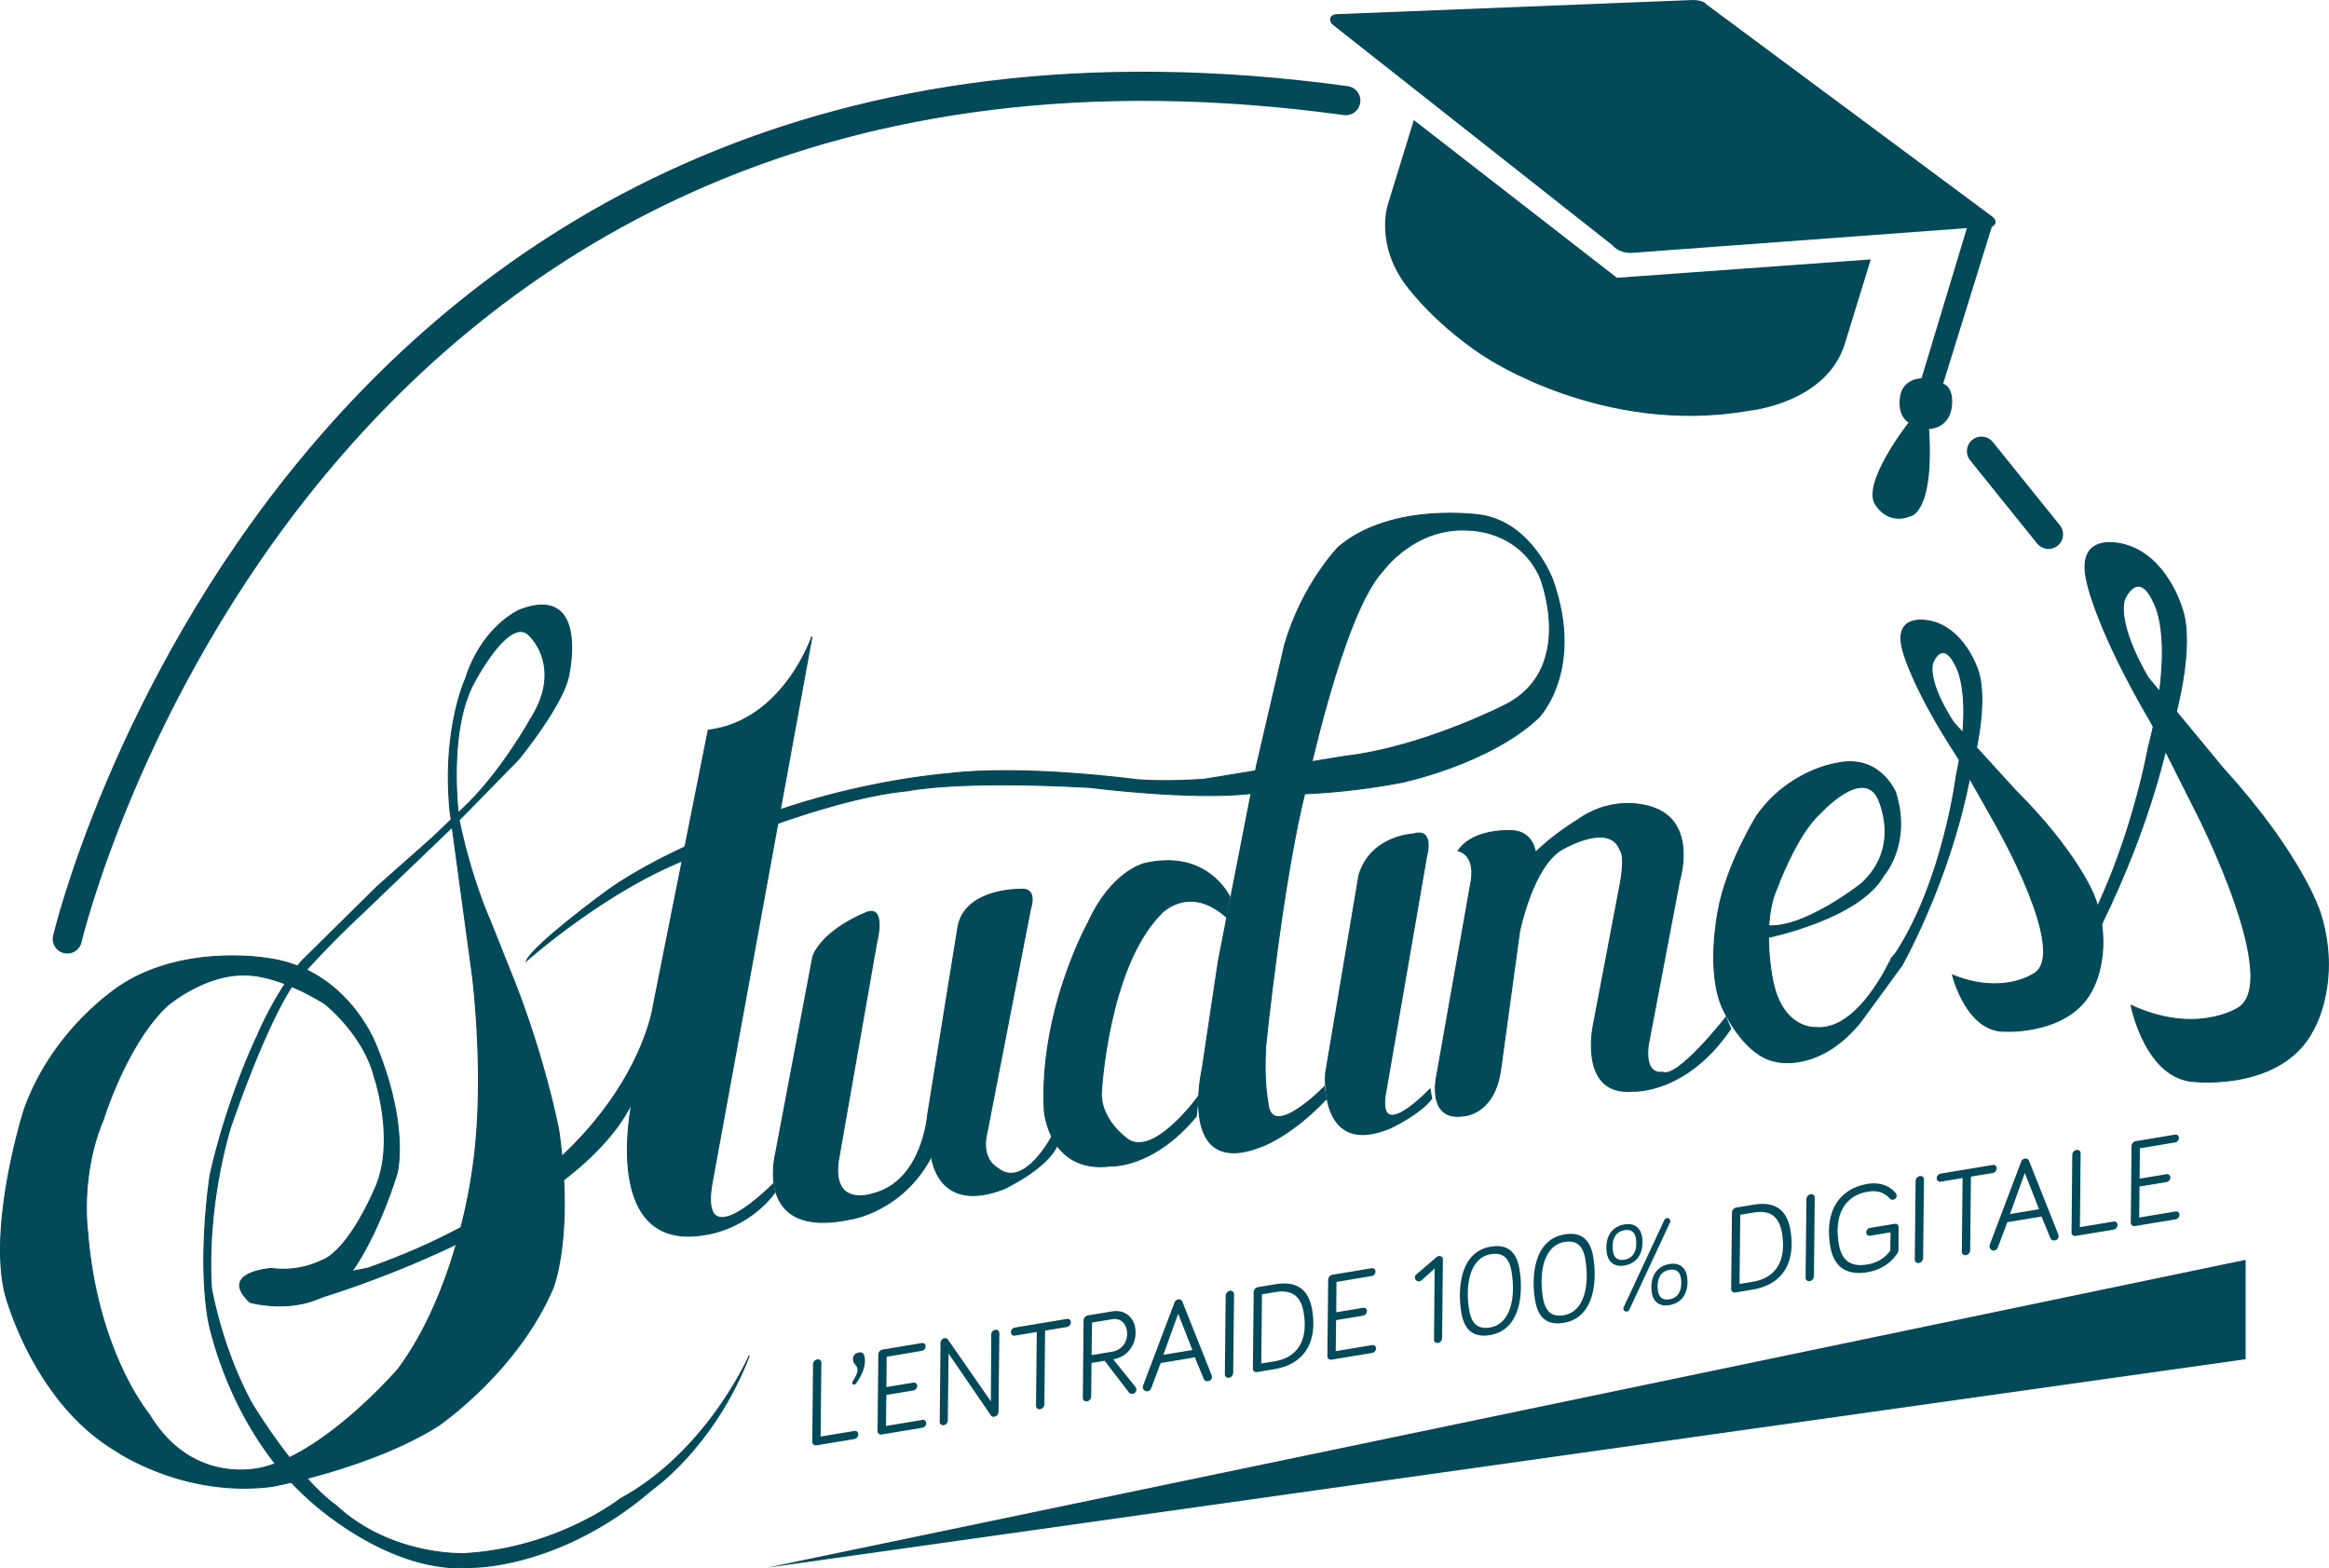 <svg xmlns="http://www.w3.org/2000/svg" viewBox="0 0 2155.99 1451.77"><defs><style>.a,.b{fill:#024959;}.a,.c{stroke:#024959;stroke-miterlimit:10;}.c{fill:none;stroke-linecap:round;stroke-width:27px;}</style></defs><title>Logo_bleu</title><path class="a" d="M296.56,1266.31s62.2,17.74,94.39-28.68c0,0,22.43-29.25,41.73-90.43,0,0,11.78-43.2-19.45-119,0,0-26.26-71.06-101.73-80.35,0,0-75.36-12.81-133.43,24.59,0,0-63.41,39-90.6,116,0,0-33.16,104.49-17.63,169.63,0,0,25.27,99.13,101.87,145.23,0,0,63,44.12,145.7,33.4,0,0,90.73-16.92,152.77-55.66,0,0,73.52-49.69,106.82-127.69,0,0,19.51-47.15,5.45-146,0,0-11.47-61.61-40.44-136.42L518.43,911.9s-17.54-39-28.46-93c0,0-11.06-80.52,14.22-126.51,0,0,33.48-64.08,51.64-42.63,0,0,31.26,29.08.09,77.43,0,0-26.41,47.58-59.57,79.51l-30.77,29.44-51.2,45.35-70.29,69.39s-22.27,26-41,69.49c0,0-26.66,54.59-43.31,127.78,0,0-12,75.92-1.67,134.93,0,0,18,97.53,90.94,163.76,0,0,74.6,72.23,154.32,64.79,0,0,81.73.6,166.07-72.49,0,0,57.07-39.33,89.37-123.44,0,0-38.54,88.62-119.28,132.51,0,0-58.11,45.78-143.82,50.71,0,0-67.82,3.41-119.62-44.64,0,0-31.18-20-76.46-92.16,0,0-25.79-42.54-38.6-108.12,0,0-6.44-65.63,17-147.9,0,0,30.74-92,57.82-132.94,0,0,28.74-33.31,63.26-65.46l85.05-81.57,61-62.3s43.64-53.17,46.9-80.22c0,0,17.92-82.47-45.78-58.1,0,0-34.57,14.71-50.24,64,0,0-21.65,46.8-14.2,122.33l6.86,50.51L502.53,964s13,101.13-.59,184.29c0,0-13.92,106.93-68.27,180,0,0-65,75.42-124,90.73,0,0-65.16,19.72-106.37-48.9,0,0-48.49-57.66-57.08-170,0,0-7.08-51.87,14.59-102.85,0,0,21.39-69.78,58.86-105.2,0,0,38-33,79.11-28.28,0,0,25.51.75,66.88,26,0,0,36.18,28.28,46.24,68.49,0,0,18.84,55.53,2.18,98.72,0,0-24.76,62-52.53,71.38a82.1,82.1,0,0,1-45,6.65S266.87,1238.37,296.56,1266.31Z" transform="translate(-65.2 -60.87)"/><path class="a" d="M362.65,1261.68s233.13-69.16,287.58-179.9c0,0-30,141,70.07,121.46,0,0,36.84-5,62.07-38.42l-1.33-8.16s-68.12,69.73-57,.95L816.83,650s-26.28,78.24-96,86.84l-50.6,253.8s-19.46,158-264.55,244.11L391,1237.63Z" transform="translate(-65.2 -60.87)"/><path class="a" d="M817.74,946l-34.43,182.15s-21.08,80.19,68.63,61.34c0,0,48.48-6.52,75.58-58.39,0,0,4.7,54.35,67,30.21,0,0,39.56-18.33,49.25-40.14l-4.84-8.28s-26.08,49.61-50.35,29.16c0,0-13.68-6.84-10.78-27.55L1019.15,902s7.2-20-9.9-17.92c0,0-50.37-.84-57.16,34.46L924,1092.62s-4.61,61.45-50.15,73.08c0,0-38.2,13.91-32.74-29.54l35.4-201.84s10.41-38.76-11.52-27.81C865,906.51,827.67,921.38,817.74,946Z" transform="translate(-65.2 -60.87)"/><path class="a" d="M1200.42,909.66l3.29-18.33s-20.49-45.32-79.88-30.9c0,0-30.17,7.54-51.29,54.42,0,0-45.34,81.19-40.62,174.09,0,0,4.31,58.43,61.22,51.22,0,0,39.13,2.5,79.36-45.93l2.18-18.67s-43.92,61.07-68.13,37.82c0,0-22.61-16.72-21.86-40.91,0,0,6.06-116.64,55.55-166.06C1140.24,906.41,1165.54,878.73,1200.42,909.66Z" transform="translate(-65.2 -60.87)"/><path class="a" d="M1292.85,1078.23,1291,1067s-49.74,51-52.09,14.27c0,0-3.93-17.67-2.13-51.46,0,0,15.75-155.54,37.53-240,0,0,33.68-161.1,71.16-200.71,0,0,29.57-41.11,79.7-37.44,0,0,46-.54,65.75,43.67,0,0,34.14,85.13-33,118.42,0,0-76,38.93-147.88,47.19L1179.6,782.24s-33.06,2.61-62,.37c0,0-104.9-14.26-175.34-5.54,0,0-77.9,5.75-164.26,36.61,0,0-90.87,28.8-151.46,72.19,0,0-67.31,49.22-73.91,64.33,0,0,75.44-67.44,153.82-96.23,0,0,118.92-53.61,199.31-61.17,0,0,43.73-9.94,168.34-3.09,0,0,92.68,12.07,148.85,5.68,0,0,58.73,5.06,139.27-10.19,0,0,81-16.73,127-59.82,0,0,43.16-43.33,13.32-127.76,0,0-19-52-65.58-59.76,0,0-82.37-13.05-132.66,29.35,0,0-34.07,34.87-50,91.2l-25.83,111L1193.1,950.27l-15,100.14s-23.19,101.47,53.65,72.17C1231.72,1122.58,1259.54,1113.5,1292.85,1078.23Z" transform="translate(-65.2 -60.87)"/><path class="a" d="M1323.2,871.11l-30.81,182.95s-7.21,79.69,60.6,50.63c0,0,26.56-12.55,37.47-26.89L1389,1069s-47.59,50.33-41.57,6.09l38.41-221.87s7.55-26.35-12.39-20.3C1373.47,832.89,1334,834.46,1323.2,871.11Z" transform="translate(-65.2 -60.87)"/><path class="a" d="M1415.08,848.42s15.73,2.31,12.14,27.32l-32.28,182.49s-8.67,40.86,25.33,35.47c0,0,28.44-1,34.12-43.09l17.5-127.75s12-59.17,38.62-75.38c0,0,44.46-26.8,54.45.17,0,0,5.53,4-.56,35L1540,1010.81s-13.2,64.39,36.33,60.07c0,0,49.39,3.37,91-57.85l-4.49-10.43s-45,57.59-58.69,50.75c0,0-16.77,4.14-13.16-25.06l28.89-151.94s17-53.71-24.34-67.88c0,0-34.37-13.92-70,11.43,0,0-22.23,13.4-39,30.1,0,0-1.75-19.24-21.44-20.21C1465.06,829.79,1429.07,827.29,1415.08,848.42Z" transform="translate(-65.2 -60.87)"/><path class="a" d="M1702.36,928.46s84.39-17.28,106.47-57.17c0,0,26-28.67,11.23-76.48,0,0-14.37-36.73-55.38-27.24,0,0-43.61,6.43-73.06,48.22,0,0-28.22,45.08-35.83,88.19,0,0-11.72,56.33,4.36,90.68,0,0,18.88,43,48.41,48.61,0,0,40.26,11.56,79.13-36.65l38.2-52.29-10.06-6S1785.73,1016,1746,1012c0,0-32.38,2.5-40.6-47.79,0,0-9.46-49.38,4.33-80.24,0,0,18.28-50.43,40.19-70.06,0,0,38.39-42.56,53.36-15,0,0,23.25,45-14.86,79.87,0,0-56.22,44.49-90,38.63Z" transform="translate(-65.2 -60.87)"/><path class="a" d="M1825.89,954.33s42.24-74.58,61.32-167l7.24-32.58s11.36-50,.92-75.5c0,0-12.23-36.38-42.66-43.27,0,0-37.89-9.85-25.11,29.92,0,0,9,33.43,49.84,95.82l35.35,62.6s68.33,119.3,35.11,138c0,0-28.82,20.06-75.17,1.12,0,0,12.85,53.07,49,52,0,0,61.23,3.22,81.3-40.52,0,0,19.28-35.72.85-84.45,0,0-14.95-40.23-73.29-98.38l-57-62.55s-23.88-35.17-19.41-54.74c0,0,9-24.5,22.06,3.37,0,0,15.66,26.75-.09,101.18,0,0-12.19,96.18-55.65,163.29l-4.66,5.64Z" transform="translate(-65.2 -60.87)"/><path class="a" d="M1977.84,976.81s59.45-94.2,90-213L2079.2,722s17.85-64.21,5.87-98c0,0-13.61-48-52.69-58.81,0,0-48.58-15.14-34.45,37.28,0,0,9.55,43.95,58.77,127.47l42,83.46s81.32,159.11,37,181.31c0,0-38.66,24.25-97.66-3.21,0,0,13.41,69.7,60.35,70.58,0,0,79.28,8,108-47.56,0,0,27.24-45.17,6.34-109.58,0,0-16.91-53.15-89-132.25L2053.68,688s-28.83-47.13-21.81-72.26c0,0,13.22-31.24,28.43,5.75,0,0,18.67,35.69-6.39,131.34,0,0-21.78,124.11-82.36,208.53l-6.39,7Z" transform="translate(-65.2 -60.87)"/><path class="b" d="M856.11,1385.43a3,3,0,0,1,3.57,2.55,4.54,4.54,0,0,1-3.72,4.94l-35,5.81a3.18,3.18,0,0,1-3.81-3.33l.68-71.58a4.7,4.7,0,0,1,3.9-4.61,3.13,3.13,0,0,1,3.82,3.33l-.69,68.08Z" transform="translate(-65.2 -60.87)"/><path class="b" d="M857.65,1341.46a2.18,2.18,0,0,1-1.45,1,1.71,1.71,0,0,1-2.08-1.28,2,2,0,0,1,.34-1.46c3.2-5.31,5-8.64,4.41-12-.53-3.18-3.35-4-3.91-7.4-.7-4.19,1.42-6.88,5.39-7.54,2.84-.47,4.67.74,5.29,4.49C866.89,1324.76,863.37,1333.74,857.65,1341.46Z" transform="translate(-65.2 -60.87)"/><path class="b" d="M881.36,1388.69a3.18,3.18,0,0,1-3.81-3.33l.72-70.65a4.79,4.79,0,0,1,3.9-4.61l36.41-6.06a3,3,0,0,1,3.46,2.57,4.28,4.28,0,0,1-3.54,4.67L886,1316.7l-.22,28.13,25-4.15a3,3,0,0,1,3.46,2.57,4.37,4.37,0,0,1-3.54,4.67l-25,4.15-.35,28.74,33.81-5.62a3,3,0,0,1,3.46,2.57,4.29,4.29,0,0,1-3.54,4.67Z" transform="translate(-65.2 -60.87)"/><path class="b" d="M990.3,1295l-.75,72.64a4.79,4.79,0,0,1-3.9,4.61,3,3,0,0,1-3.1-1.11l-39.26-57.36-.69,61.78a4.48,4.48,0,0,1-3.8,4.48,3.06,3.06,0,0,1-3.68-3.23l.72-72.75a4.34,4.34,0,0,1,3.58-4.44,3.23,3.23,0,0,1,3.36,1.3L982.46,1358l.35-61.73a4.57,4.57,0,0,1,3.8-4.48A3.12,3.12,0,0,1,990.3,1295Z" transform="translate(-65.2 -60.87)"/><path class="b" d="M1004.64,1297.19a3,3,0,0,1-3.57-2.55,4.42,4.42,0,0,1,3.61-4.92l48.22-8a3,3,0,0,1,3.57,2.55,4.41,4.41,0,0,1-3.61,4.91l-20.2,3.36-.68,68.09a4.79,4.79,0,0,1-3.9,4.61,3.19,3.19,0,0,1-3.82-3.33l.69-68.08Z" transform="translate(-65.2 -60.87)"/><path class="b" d="M1075.31,1353.41a4.7,4.7,0,0,1-3.9,4.61,3.24,3.24,0,0,1-3.82-3.33l.69-71.58a4.79,4.79,0,0,1,3.9-4.61l22.58-3.75c11.23-1.87,19.58,4.9,21.3,15.22,2.19,13.16-5.7,26.72-20.34,29.15l20.43,25.4a4.33,4.33,0,0,1,.91,2,3.92,3.92,0,0,1-6.81,3.23l-22.47-29.26-12.14,2Zm.41-38.19,19-3.15c10.09-1.68,15.14-10.57,13.6-19.87-1.17-7-6.45-11.4-13.59-10.21l-18.61,3.09Z" transform="translate(-65.2 -60.87)"/><path class="b" d="M1139.66,1322.54l-8.58,22.76c-.55,1.61-1.47,3-3.4,3.37a3.88,3.88,0,0,1-4.5-3.22,4.59,4.59,0,0,1,.3-2.38l28.85-76.15a4.51,4.51,0,0,1,3.53-3.27,3.42,3.42,0,0,1,3.84,2l26.84,67.47a10.92,10.92,0,0,1,.49,1.55,3.83,3.83,0,0,1-3.42,4.65,3.58,3.58,0,0,1-4.07-2l-8.23-20.08Zm16.2-45.6-13.74,38,26.88-4.47Z" transform="translate(-65.2 -60.87)"/><path class="b" d="M1206.79,1331.55a4.81,4.81,0,0,1-3.9,4.61,3.18,3.18,0,0,1-3.82-3.33l.77-72.53a4.8,4.8,0,0,1,3.89-4.61,3.18,3.18,0,0,1,3.82,3.33Z" transform="translate(-65.2 -60.87)"/><path class="b" d="M1245.63,1249.66c18.38-3.06,30.84,3.15,34.25,23.68,5.17,31.08-8.28,50.46-35.05,54.91l-16,2.66a3.19,3.19,0,0,1-3.82-3.33l.73-70.65a4.77,4.77,0,0,1,3.89-4.61ZM1232.77,1323l12.14-2c20.87-3.47,31.52-18.65,27.12-45.08-2.79-16.79-12.3-21.39-26.48-19l-12.14,2Z" transform="translate(-65.2 -60.87)"/><path class="b" d="M1297.8,1319.44a3.19,3.19,0,0,1-3.82-3.33l.73-70.65a4.79,4.79,0,0,1,3.89-4.61l36.42-6.06a3,3,0,0,1,3.46,2.57,4.28,4.28,0,0,1-3.54,4.67l-32.56,5.42-.21,28.13,24.95-4.15a3,3,0,0,1,3.46,2.57,4.36,4.36,0,0,1-3.53,4.67l-25,4.15-.35,28.74,33.8-5.62a3,3,0,0,1,3.46,2.57,4.28,4.28,0,0,1-3.53,4.67Z" transform="translate(-65.2 -60.87)"/><path class="b" d="M1381.18,1246a3.5,3.5,0,0,1-2,.91,3.58,3.58,0,0,1-4.1-2.93,3.69,3.69,0,0,1,1.29-3.48l18.36-15.76a4.64,4.64,0,0,1,2.37-1.21,3.19,3.19,0,0,1,3.8,3.21l-.73,72.76a4.69,4.69,0,0,1-3.8,4.48,3.07,3.07,0,0,1-3.69-3.24l.61-65.74Z" transform="translate(-65.2 -60.87)"/><path class="b" d="M1417.94,1275.68c-3.58-21.56-1.4-56.08,27.31-60.85,15.08-2.51,23.78,4.21,26.57,21,3.59,21.55,1.4,56.07-27.3,60.85C1429.43,1299.19,1420.73,1292.47,1417.94,1275.68Zm46.54-37.7c-2.18-13.16-8.46-18-19.24-16.16-19.06,3.17-24,27.54-20,51.71,2.19,13.16,8.46,17.94,19.24,16.15C1463.58,1286.51,1468.5,1262.14,1464.48,1238Z" transform="translate(-65.2 -60.87)"/><path class="b" d="M1486.23,1264.32c-3.58-21.55-1.4-56.07,27.31-60.85,15.08-2.51,23.78,4.21,26.57,21,3.59,21.55,1.4,56.08-27.3,60.85C1497.72,1287.83,1489,1281.11,1486.23,1264.32Zm46.55-37.7c-2.19-13.16-8.47-17.94-19.25-16.15-19,3.17-24,27.54-20,51.7,2.19,13.16,8.46,17.95,19.24,16.15C1531.87,1275.16,1536.79,1250.79,1532.78,1226.62Z" transform="translate(-65.2 -60.87)"/><path class="b" d="M1585.21,1205.43c1.85,11.11-1.54,24.39-16.4,26.86-9.08,1.51-14.77-3.26-16.09-11.2-1.85-11.12,1.54-24.39,16.4-26.86C1578.2,1192.72,1583.89,1197.49,1585.21,1205.43Zm-5.66,1.75c-.9-5.44-4.11-8.64-10.47-7.58-12.48,2.07-11.38,15.65-10.7,19.73.9,5.45,4.11,8.65,10.47,7.59C1581.32,1224.84,1580.23,1211.27,1579.55,1207.18Zm31.77-16.47a3.17,3.17,0,0,1-.26,1.91L1573.59,1273a3,3,0,0,1-2.25,1.89,2.84,2.84,0,0,1-3.3-2.37,3,3,0,0,1,.37-1.93l37.47-80.37a3,3,0,0,1,2.27-1.78A2.65,2.65,0,0,1,1611.32,1190.71Zm15.54,51.39c1.85,11.12-1.53,24.39-16.4,26.86-9.07,1.51-14.76-3.25-16.08-11.19-1.85-11.12,1.54-24.39,16.4-26.87C1619.85,1229.4,1625.54,1234.16,1626.86,1242.1Zm-5.65,1.76c-.9-5.45-4.12-8.64-10.47-7.59-12.48,2.08-11.39,15.65-10.71,19.74.91,5.44,4.12,8.64,10.47,7.58C1623,1261.52,1621.89,1247.94,1621.21,1243.86Z" transform="translate(-65.2 -60.87)"/><path class="b" d="M1688.38,1176c18.38-3.06,30.84,3.15,34.25,23.68,5.17,31.09-8.28,50.46-35.05,54.91l-16,2.66a3.18,3.18,0,0,1-3.81-3.32l.72-70.66a4.79,4.79,0,0,1,3.9-4.61Zm-12.86,73.37,12.14-2c20.87-3.47,31.52-18.65,27.13-45.08-2.79-16.79-12.3-21.39-26.48-19l-12.14,2Z" transform="translate(-65.2 -60.87)"/><path class="b" d="M1744.38,1242.15a4.81,4.81,0,0,1-3.9,4.61,3.18,3.18,0,0,1-3.82-3.33l.77-72.52a4.81,4.81,0,0,1,3.89-4.62,3.18,3.18,0,0,1,3.82,3.33Z" transform="translate(-65.2 -60.87)"/><path class="b" d="M1815.06,1218.5l.21-16.94-18.94,3.15a2.93,2.93,0,0,1-3.46-2.57,4.2,4.2,0,0,1,3.53-4.67l22.92-3.81a2.94,2.94,0,0,1,3.42,3l-.1,20.41a6.81,6.81,0,0,1-1.36,4.43c-4.79,7-13.41,14.7-27.48,17-18.49,3.08-31-4-34.35-24.25-5.34-32.1,8.19-53.12,34.74-57.54,11.23-1.86,20.6,1.94,25.91,8.63a3.73,3.73,0,0,1-2.27,6,3.22,3.22,0,0,1-3.19-1c-5.29-5.88-11.8-7.83-20.31-6.41-21.21,3.52-31.44,21.2-27,48,2.81,16.91,12,21.79,26.54,19.37C1804.43,1229.6,1811.29,1223.91,1815.06,1218.5Z" transform="translate(-65.2 -60.87)"/><path class="b" d="M1845.45,1225.34a4.81,4.81,0,0,1-3.89,4.61,3.18,3.18,0,0,1-3.82-3.33l.76-72.52a4.8,4.8,0,0,1,3.9-4.61,3.17,3.17,0,0,1,3.82,3.32Z" transform="translate(-65.2 -60.87)"/><path class="b" d="M1861.68,1154.67a3,3,0,0,1-3.57-2.55,4.41,4.41,0,0,1,3.61-4.91l48.21-8a3,3,0,0,1,3.58,2.55,4.44,4.44,0,0,1-3.62,4.92L1889.7,1150l-.69,68.09a4.79,4.79,0,0,1-3.89,4.61,3.19,3.19,0,0,1-3.82-3.33l.69-68.08Z" transform="translate(-65.2 -60.87)"/><path class="b" d="M1923.41,1192.21l-8.57,22.76c-.55,1.6-1.48,3-3.41,3.36a3.87,3.87,0,0,1-4.49-3.21,4.64,4.64,0,0,1,.3-2.39l28.84-76.14a4.53,4.53,0,0,1,3.54-3.27,3.42,3.42,0,0,1,3.84,2l26.84,67.47a10.92,10.92,0,0,1,.49,1.55,3.83,3.83,0,0,1-3.43,4.65,3.58,3.58,0,0,1-4.06-2l-8.23-20.09Zm16.2-45.6-13.74,38,26.89-4.47Z" transform="translate(-65.2 -60.87)"/><path class="b" d="M2021.82,1191.58a3,3,0,0,1,3.57,2.55,4.54,4.54,0,0,1-3.72,4.94l-35,5.81a3.18,3.18,0,0,1-3.81-3.33l.68-71.58a4.71,4.71,0,0,1,3.9-4.61,3.13,3.13,0,0,1,3.82,3.33l-.69,68.08Z" transform="translate(-65.2 -60.87)"/><path class="b" d="M2041.51,1195.77a3.18,3.18,0,0,1-3.81-3.33l.72-70.66a4.79,4.79,0,0,1,3.9-4.61l36.41-6.05a3,3,0,0,1,3.46,2.57,4.28,4.28,0,0,1-3.53,4.67l-32.56,5.41-.22,28.14,25-4.15a3,3,0,0,1,3.45,2.57,4.36,4.36,0,0,1-3.53,4.67l-25,4.15-.35,28.73,33.81-5.62a3,3,0,0,1,3.46,2.57,4.29,4.29,0,0,1-3.54,4.67Z" transform="translate(-65.2 -60.87)"/><polygon class="b" points="709.8 1451.13 2078.8 1166.13 2078.8 1258.13 709.8 1451.13"/><path class="b" d="M1374,172l-24,78s-13,38,19,78,72,64,72,64,109,73,244,49c0,0,71-7,88-62l24-78-235,17Z" transform="translate(-65.2 -60.87)"/><path class="b" d="M1298,83l260,205s5,7,17,7l311-23-42,139s-18,0-20,18c0,0-3,16,8,23,0,0-44,56-31,76s32,11,32,11,23-1,18-81c0,0,18,0,21-20,0,0,3-18-8-22l45-145s8-4,0-10L1645,65s-3-5-16-4L1302,74S1293,75,1298,83Z" transform="translate(-65.2 -60.87)"/><path class="c" d="M127.5,930S341.23,21.15,1311,154" transform="translate(-65.2 -60.87)"/><line class="c" x1="1834.3" y1="417.63" x2="1896.3" y2="494.63"/></svg>